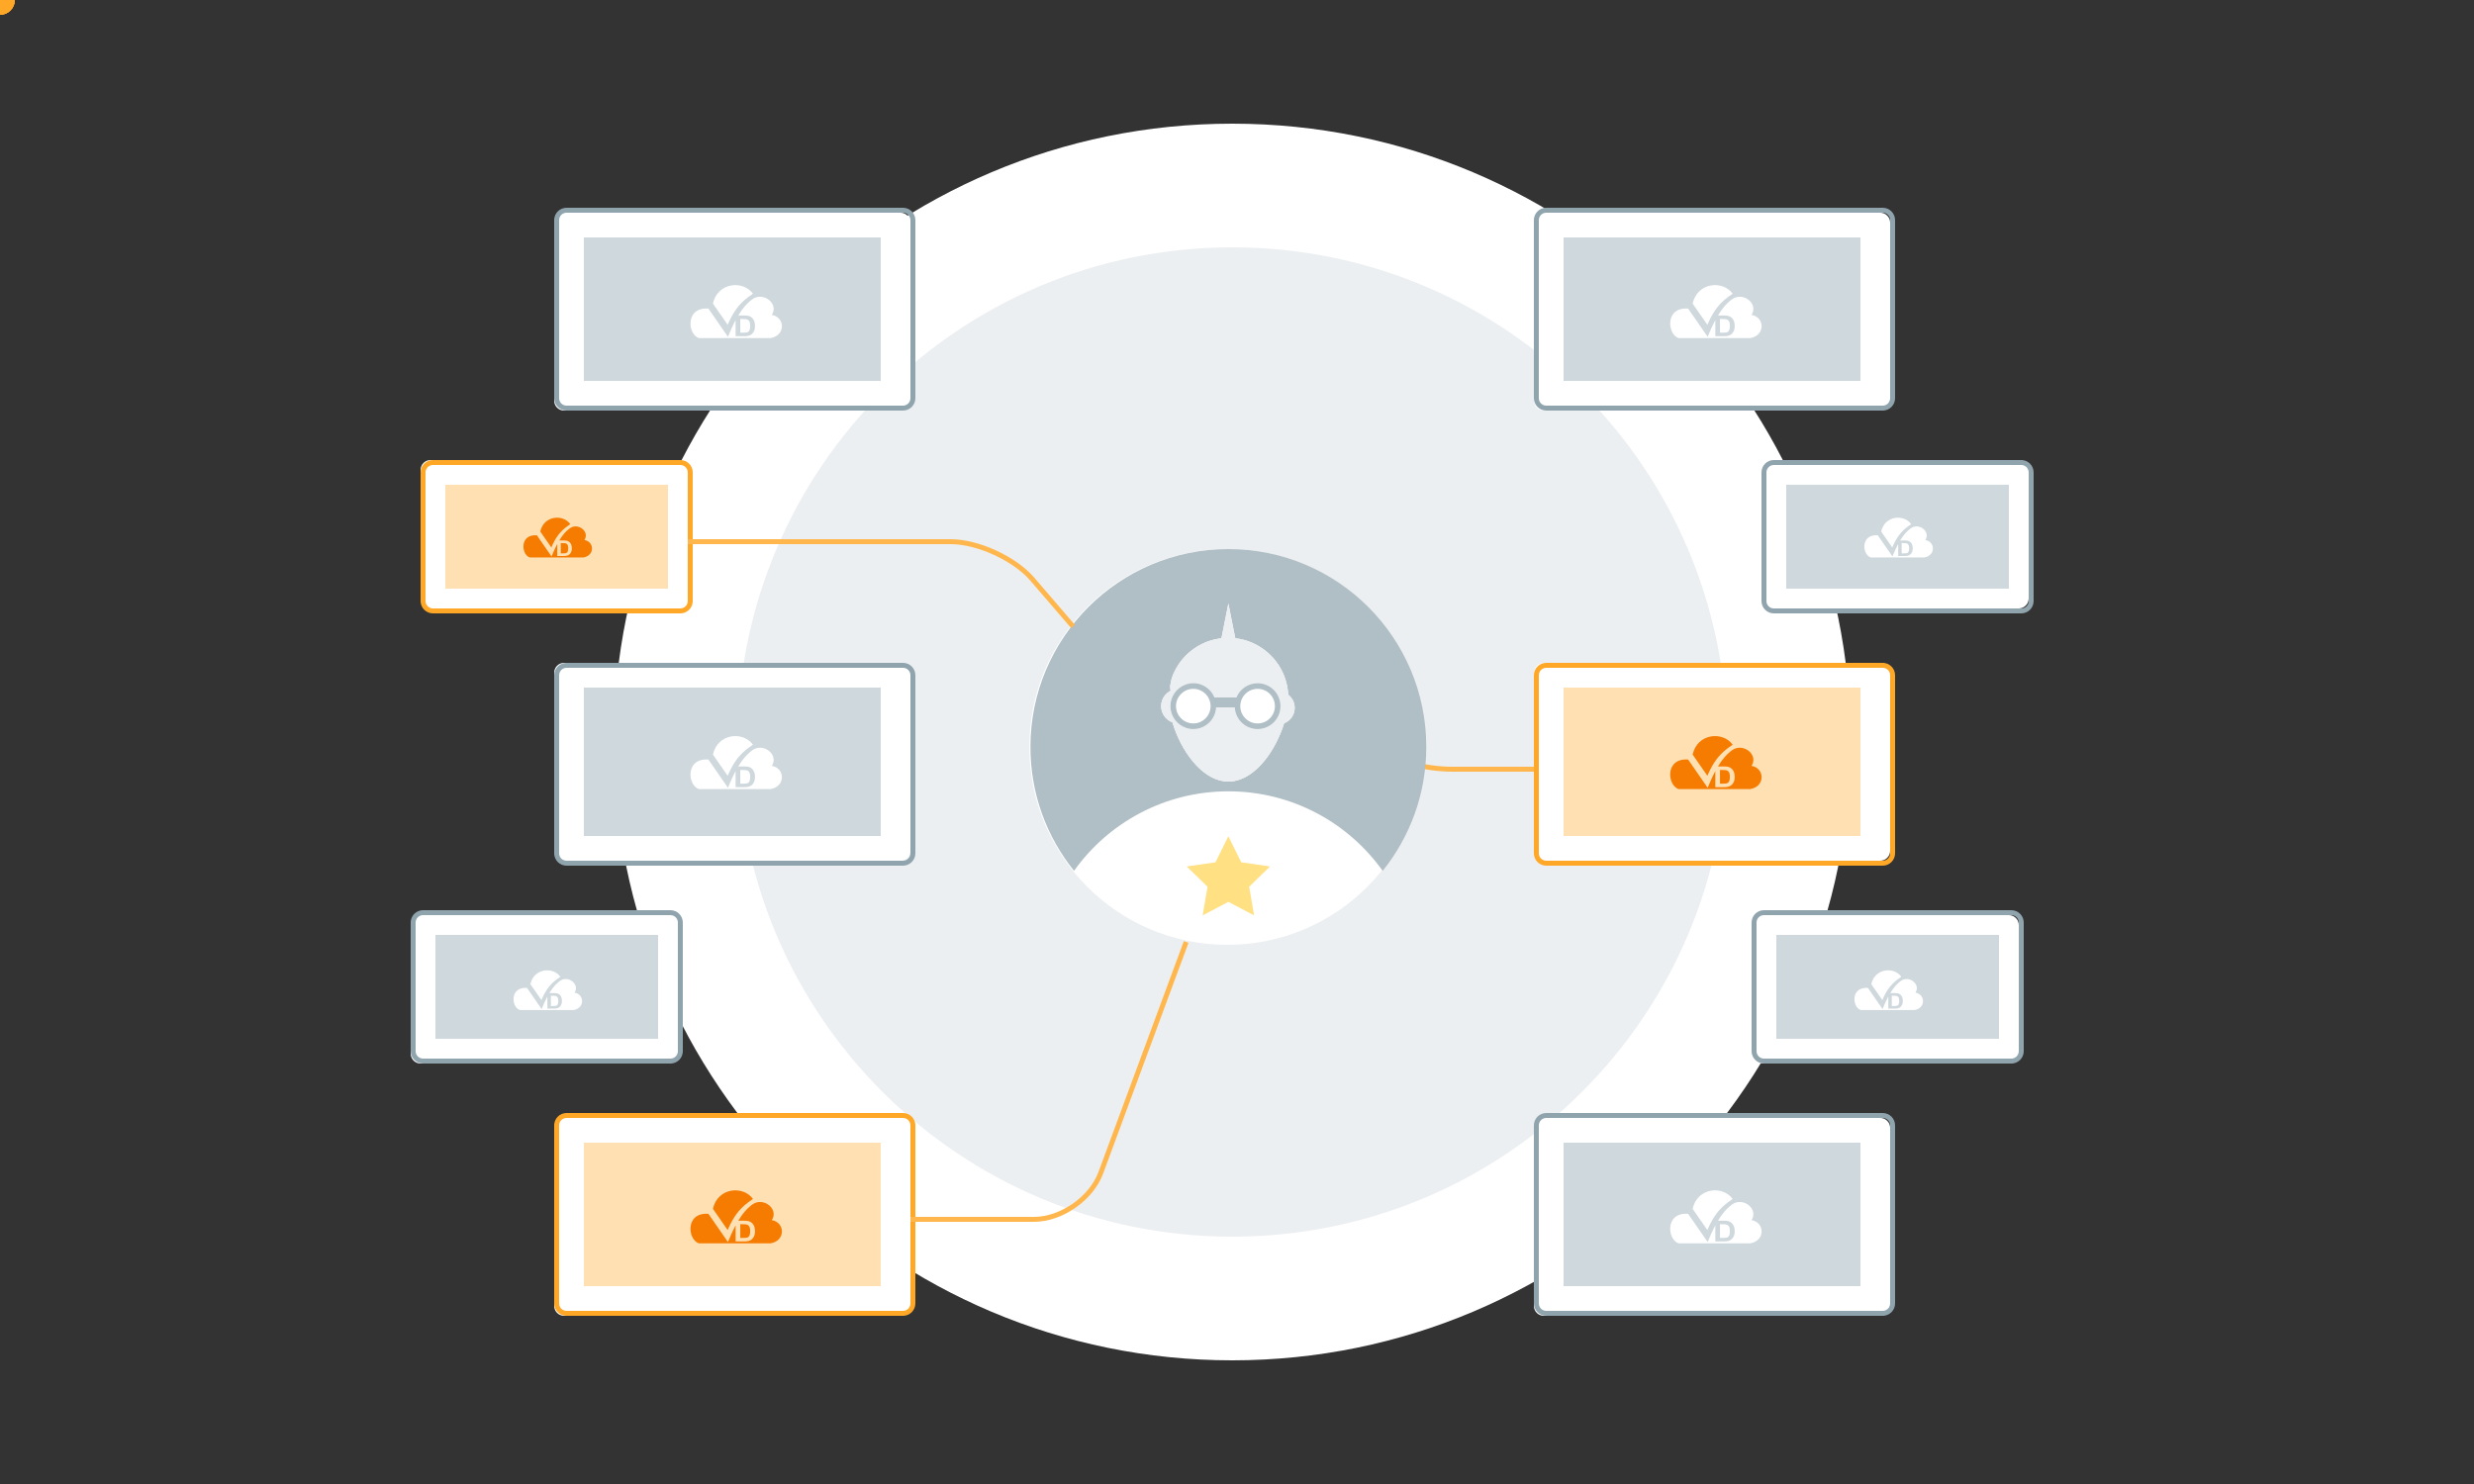 <?xml version="1.0" encoding="utf-8"?>
<!-- Generator: Adobe Illustrator 16.0.0, SVG Export Plug-In . SVG Version: 6.00 Build 0)  -->
<!DOCTYPE svg PUBLIC "-//W3C//DTD SVG 1.1//EN" "http://www.w3.org/Graphics/SVG/1.1/DTD/svg11.dtd">
<svg version="1.1" xmlns="http://www.w3.org/2000/svg" xmlns:xlink="http://www.w3.org/1999/xlink" x="0px" y="0px" width="600px"
	 height="360px" viewBox="0 0 500 300" style="enable-background:new 0 0 500 300;" xml:space="preserve">
<rect x="0" y="0" width="500" height="300" fill="#333333" stroke="none"/>
<g id="圖層_1">


	<g><!--circle-->
		
		<path id="circle" style="fill:#FFFFFF;" d="M249.035,25c-69.035,0-125,55.964-125,125c0,69.035,55.965,125,125,125s125-55.965,125-125
			C374.035,80.964,318.07,25,249.035,25z M258.391,146.625c-0.018,0.054-0.034,0.115-0.053,0.17
			c-0.07,0.223-0.143,0.455-0.222,0.678c-0.047,0.116-0.081,0.224-0.126,0.34c-0.098,0.25-0.197,0.5-0.304,0.75
			c-0.965,2.321-2.357,4.535-4.036,6.134c-0.143,0.134-0.285,0.267-0.437,0.393c-0.081,0.072-0.17,0.144-0.261,0.215
			c-0.071,0.063-0.143,0.116-0.215,0.17c-0.052,0.044-0.105,0.089-0.168,0.124c-0.08,0.071-0.17,0.135-0.259,0.188
			c-0.151,0.106-0.303,0.205-0.465,0.304c-0.151,0.098-0.313,0.188-0.473,0.268c-0.116,0.063-0.231,0.116-0.349,0.168
			c-0.49,0.224-0.99,0.395-1.51,0.501c-0.089,0.019-0.187,0.036-0.276,0.045c-0.294,0.044-0.599,0.071-0.901,0.071
			c-4.275,0-7.974-4.688-9.723-9.545c-0.143-0.383-0.26-0.758-0.375-1.143c-1.188-0.445-2.036-1.59-2.036-2.929
			c0-1.223,0.706-2.276,1.733-2.794c-0.046-0.116-0.1-0.242-0.083-0.357c0.028-0.179-0.042-0.356-0.009-0.536
			c0.009-0.063,0.02-0.116,0.028-0.179c0.036-0.24,0.072-0.473,0.134-0.705c0.045-0.143,0.062-0.275,0.107-0.41
			c0.055-0.152,0.098-0.313,0.152-0.464c0.063-0.152,0.115-0.296,0.177-0.446c0.26-0.582,0.563-1.143,0.922-1.67
			c0.098-0.144,0.195-0.286,0.303-0.42c0.518-0.696,1.115-1.33,1.786-1.875c0.134-0.107,0.267-0.215,0.41-0.321
			c0.276-0.214,0.563-0.401,0.857-0.58c0.106-0.072,0.223-0.134,0.33-0.196c0.188-0.107,0.393-0.215,0.588-0.305
			c0.161-0.08,0.324-0.152,0.483-0.223c0.027-0.009,0.053-0.027,0.081-0.037c0.294-0.115,0.598-0.231,0.91-0.319
			c0.205-0.072,0.429-0.126,0.644-0.18c0.132-0.035,0.267-0.063,0.4-0.089c0.304-0.063,0.616-0.116,0.931-0.152l1.248-6.268
			l1.25,6.268c0.526,0.063,1.045,0.16,1.546,0.295c0.312,0.08,0.624,0.178,0.928,0.294c0.196,0.072,0.384,0.144,0.563,0.224
			c0.134,0.063,0.269,0.116,0.401,0.188c0.205,0.09,0.403,0.197,0.589,0.305c0.117,0.063,0.224,0.124,0.332,0.196
			c0.498,0.294,0.973,0.634,1.411,1.017c0.123,0.1,0.24,0.207,0.355,0.322c0.117,0.107,0.242,0.224,0.349,0.34
			c0.492,0.49,0.929,1.035,1.322,1.625c0.07,0.105,0.143,0.223,0.205,0.339c0.071,0.116,0.143,0.231,0.204,0.348
			c0.055,0.089,0.108,0.187,0.152,0.277c0.054,0.098,0.099,0.196,0.143,0.294c0.063,0.116,0.116,0.242,0.171,0.357
			c0.053,0.116,0.098,0.232,0.143,0.349c0.044,0.106,0.089,0.214,0.115,0.321c0.063,0.15,0.108,0.295,0.151,0.446
			c0.046,0.134,0.089,0.276,0.125,0.41c0.056,0.206,0.106,0.411,0.144,0.625c0.035,0.18,0.071,0.357,0.098,0.536
			c0.036,0.206,0.055,0.41,0.08,0.616c0.009,0.16,0.028,0.321,0.037,0.482c0.704,0.544,1.159,1.401,1.159,2.356
			C260.311,145.106,259.518,146.196,258.391,146.625z"/>
		
		
		
	</g>
	<g><!--circle-2-->
		<path style="fill:#ECEFF1;" d="M255.999,144.821c0,1.821-1.479,3.308-3.301,3.308c-1.763,0-3.2-1.386-3.292-3.129h-2.699
			c-0.094,1.743-1.529,3.129-3.294,3.129c-0.192,0-0.385-0.015-0.57-0.051c-0.172-0.028-0.337-0.071-0.494-0.128
			c-1.299-0.443-2.235-1.679-2.235-3.129c0-1.414,0.886-2.621,2.136-3.093c0.028-0.014,0.064-0.021,0.093-0.028
			c0.043-0.015,0.086-0.029,0.137-0.043c0.291-0.093,0.606-0.143,0.935-0.143c1.029,0,1.95,0.687,2.564,1.435
			c0.2,0.25,0.372,0.051,0.493,1.051h3.171c0.493-2,1.679-2.271,3.057-2.271C254.521,141.729,255.999,143,255.999,144.821z"/>
		<path style="fill:#ECEFF1;" d="M249.035,50c-55.229,0-100,44.771-100,100s44.771,100,100,100s100-44.771,100-100
			S304.264,50,249.035,50z M256.52,147.3c-0.014,0.043-0.027,0.093-0.042,0.136c-0.057,0.179-0.114,0.364-0.178,0.543
			c-0.037,0.093-0.064,0.179-0.101,0.271c-0.078,0.2-0.158,0.4-0.243,0.6c-0.771,1.857-1.886,3.629-3.229,4.907
			c-0.114,0.107-0.229,0.214-0.35,0.314c-0.064,0.058-0.136,0.114-0.208,0.172c-0.058,0.05-0.114,0.093-0.172,0.136
			c-0.042,0.035-0.085,0.071-0.135,0.1c-0.064,0.057-0.136,0.107-0.207,0.15c-0.121,0.085-0.242,0.164-0.372,0.243
			c-0.121,0.078-0.25,0.149-0.378,0.214c-0.093,0.05-0.186,0.093-0.279,0.135c-0.392,0.179-0.792,0.315-1.207,0.4
			c-0.071,0.015-0.149,0.029-0.222,0.036c-0.235,0.035-0.479,0.057-0.721,0.057c-3.421,0-6.379-3.75-7.778-7.636
			c-0.114-0.307-0.208-0.606-0.3-0.914c-0.95-0.356-1.629-1.271-1.629-2.343c0-0.979,0.564-1.821,1.387-2.235
			c-0.037-0.093-0.08-0.193-0.066-0.286c0.022-0.143-0.034-0.285-0.007-0.429c0.007-0.05,0.016-0.093,0.022-0.143
			c0.028-0.192,0.058-0.379,0.106-0.564c0.036-0.114,0.05-0.221,0.086-0.328c0.044-0.122,0.078-0.25,0.122-0.371
			c0.05-0.122,0.093-0.236,0.142-0.357c0.208-0.465,0.451-0.914,0.737-1.336c0.078-0.114,0.156-0.229,0.242-0.336
			c0.414-0.557,0.893-1.063,1.429-1.5c0.107-0.086,0.214-0.172,0.328-0.257c0.222-0.171,0.45-0.321,0.687-0.464
			c0.085-0.058,0.178-0.107,0.264-0.157c0.15-0.086,0.314-0.172,0.471-0.243c0.129-0.064,0.259-0.122,0.387-0.179
			c0.021-0.007,0.042-0.021,0.064-0.029c0.235-0.093,0.479-0.186,0.729-0.256c0.164-0.058,0.343-0.101,0.515-0.144
			c0.105-0.028,0.213-0.05,0.32-0.071c0.243-0.05,0.493-0.093,0.744-0.122l0.999-5.014l1,5.014c0.421,0.051,0.836,0.129,1.236,0.236
			c0.249,0.064,0.499,0.143,0.742,0.235c0.157,0.058,0.308,0.114,0.45,0.179c0.107,0.05,0.215,0.093,0.321,0.15
			c0.164,0.071,0.322,0.157,0.471,0.243c0.094,0.05,0.179,0.1,0.266,0.157c0.398,0.235,0.778,0.507,1.129,0.813
			c0.099,0.079,0.192,0.165,0.284,0.258c0.094,0.086,0.194,0.179,0.279,0.271c0.394,0.393,0.743,0.828,1.058,1.3
			c0.057,0.085,0.114,0.179,0.164,0.271c0.058,0.093,0.114,0.186,0.163,0.278c0.044,0.071,0.087,0.149,0.122,0.222
			c0.043,0.078,0.079,0.157,0.114,0.235c0.05,0.093,0.093,0.193,0.137,0.286c0.042,0.093,0.078,0.186,0.114,0.278
			c0.035,0.085,0.071,0.171,0.092,0.257c0.051,0.121,0.087,0.236,0.121,0.357c0.037,0.107,0.071,0.221,0.101,0.328
			c0.044,0.165,0.085,0.329,0.114,0.5c0.028,0.144,0.058,0.286,0.078,0.429c0.029,0.165,0.044,0.328,0.064,0.493
			c0.007,0.128,0.022,0.257,0.029,0.386c0.563,0.436,0.928,1.121,0.928,1.886C258.056,146.085,257.421,146.957,256.52,147.3z"/>
		<path style="fill:#ECEFF1;" d="M246.471,144h-2.143c-0.172-1-0.45-0.957-0.801-1.529c-0.035-0.057-0.071-0.471-0.107-0.471h-0.007
			c-0.271,0-0.593-0.25-0.935-0.414c-0.044-0.015-0.094,0-0.137-0.014c0.336-0.123,0.693-0.119,1.071-0.119
			c1.036,0,1.957,0.724,2.564,1.487C246.178,143.19,246.35,143,246.471,144z"/>
		<path style="fill:#ECEFF1;" d="M246.707,145c-0.094,1.743-1.529,3.129-3.294,3.129c-0.192,0-0.385-0.015-0.57-0.051
			c-0.172-0.028-0.337-0.164-0.494-0.221c0.364-0.114,0.693-0.093,0.973-0.607c0.034-0.05,0.063-0.25,0.092-0.25h0.007
			c0.665-1,1.094-1.071,1.144-2H246.707z"/>
		<path style="fill:#ECEFF1;" d="M255.999,144.821c0,1.821-1.479,3.308-3.301,3.308c-1.763,0-3.2-1.386-3.292-3.129H248v-1h1.642
			c0.493-2,1.679-2.271,3.057-2.271C254.521,141.729,255.999,143,255.999,144.821z"/>
	</g>
	<g><!--circle3-->
		<path style="fill:#FFFFFF;" d="M250.82,148.929c0,0.729-0.591,1.323-1.32,1.323c-0.705,0-1.279-0.555-1.316-1.252h-1.08
			c-0.037,0.697-0.611,1.252-1.317,1.252c-0.077,0-0.153-0.006-0.228-0.021c-0.069-0.012-0.135-0.028-0.198-0.052
			c-0.52-0.177-0.894-0.671-0.894-1.251c0-0.565,0.354-1.049,0.854-1.237c0.012-0.006,0.026-0.009,0.037-0.012
			c0.018-0.006,0.035-0.012,0.055-0.017c0.117-0.037,0.243-0.058,0.374-0.058c0.412,0,0.78,0.476,1.026,0.774
			c0.08,0.1,0.148-0.38,0.197,0.62h1.268c0.197-1,0.672-1.108,1.223-1.108C250.229,147.892,250.82,148.2,250.82,148.929z"/>
		<path style="fill:#FFFFFF;" d="M248.035,111c-22.092,0-40,17.908-40,40s17.908,40,40,40s40-17.908,40-40S270.127,111,248.035,111z
			 M251.029,149.92c-0.006,0.018-0.012,0.037-0.018,0.055c-0.022,0.071-0.045,0.146-0.07,0.217
			c-0.016,0.037-0.026,0.071-0.041,0.108c-0.031,0.08-0.063,0.16-0.097,0.24c-0.309,0.743-0.755,1.451-1.292,1.963
			c-0.045,0.043-0.091,0.085-0.14,0.126c-0.025,0.022-0.054,0.045-0.083,0.068c-0.023,0.02-0.046,0.037-0.068,0.055
			c-0.018,0.014-0.034,0.028-0.055,0.039c-0.025,0.023-0.054,0.043-0.082,0.061c-0.049,0.034-0.098,0.065-0.149,0.098
			c-0.048,0.031-0.1,0.06-0.151,0.085c-0.037,0.021-0.074,0.037-0.111,0.054c-0.156,0.072-0.316,0.127-0.482,0.16
			c-0.029,0.006-0.061,0.012-0.089,0.015c-0.095,0.015-0.191,0.022-0.288,0.022c-1.369,0-2.552-1.5-3.111-3.054
			c-0.046-0.123-0.084-0.243-0.12-0.366c-0.38-0.143-0.651-0.508-0.651-0.937c0-0.392,0.226-0.729,0.555-0.895
			c-0.016-0.037-0.032-0.077-0.027-0.114c0.01-0.057-0.014-0.114-0.002-0.172c0.002-0.02,0.006-0.037,0.009-0.057
			c0.011-0.077,0.022-0.151,0.042-0.226c0.015-0.046,0.021-0.089,0.035-0.132c0.018-0.049,0.031-0.1,0.049-0.148
			c0.02-0.049,0.037-0.094,0.057-0.143c0.083-0.186,0.18-0.365,0.295-0.534c0.031-0.046,0.063-0.092,0.097-0.135
			c0.165-0.223,0.356-0.425,0.571-0.6c0.043-0.034,0.086-0.069,0.131-0.103c0.089-0.068,0.181-0.129,0.275-0.186
			c0.033-0.023,0.07-0.043,0.105-0.063c0.06-0.034,0.125-0.068,0.188-0.097c0.052-0.026,0.104-0.049,0.155-0.072
			c0.009-0.002,0.017-0.008,0.025-0.012c0.095-0.037,0.191-0.074,0.292-0.102c0.065-0.023,0.137-0.041,0.205-0.058
			c0.043-0.012,0.086-0.021,0.129-0.028c0.097-0.021,0.197-0.037,0.297-0.049l0.4-2.006l0.399,2.006
			c0.169,0.02,0.335,0.051,0.495,0.094c0.1,0.026,0.199,0.058,0.297,0.095c0.063,0.022,0.123,0.046,0.18,0.071
			c0.043,0.02,0.086,0.037,0.129,0.061c0.065,0.028,0.129,0.063,0.188,0.097c0.038,0.021,0.072,0.04,0.106,0.063
			c0.159,0.094,0.312,0.202,0.452,0.325c0.039,0.031,0.076,0.065,0.113,0.103c0.037,0.035,0.078,0.072,0.111,0.109
			c0.158,0.156,0.298,0.331,0.424,0.52c0.022,0.034,0.045,0.071,0.065,0.108c0.022,0.037,0.046,0.074,0.065,0.111
			c0.018,0.028,0.034,0.06,0.049,0.089c0.017,0.031,0.031,0.063,0.045,0.094c0.021,0.037,0.037,0.078,0.055,0.115
			s0.031,0.074,0.046,0.111c0.015,0.033,0.028,0.068,0.037,0.103c0.021,0.048,0.034,0.095,0.048,0.143
			c0.016,0.043,0.029,0.089,0.041,0.132c0.018,0.065,0.033,0.131,0.045,0.199c0.012,0.058,0.023,0.115,0.031,0.172
			c0.012,0.066,0.018,0.131,0.026,0.197c0.003,0.051,0.009,0.103,0.012,0.154c0.226,0.174,0.371,0.448,0.371,0.754
			C251.644,149.434,251.39,149.783,251.029,149.92z"/>
		<path style="fill:#FFFFFF;" d="M247.01,148.6h-0.857c-0.068-0.399-0.18-0.383-0.32-0.611c-0.014-0.022-0.028-0.188-0.043-0.188
			h-0.003c-0.108,0-0.237-0.1-0.374-0.165c-0.018-0.006-0.037,0-0.055-0.006c0.135-0.049,0.277-0.048,0.429-0.048
			c0.415,0,0.783,0.29,1.026,0.595C246.893,148.276,246.961,148.2,247.01,148.6z"/>
		<path style="fill:#FFFFFF;" d="M247.104,149c-0.037,0.697-0.611,1.252-1.317,1.252c-0.077,0-0.153-0.006-0.228-0.021
			c-0.069-0.012-0.135-0.065-0.198-0.089c0.146-0.045,0.277-0.037,0.39-0.242c0.014-0.021,0.025-0.101,0.036-0.101h0.003
			c0.266-0.399,0.438-0.429,0.457-0.8H247.104z"/>
		<path style="fill:#FFFFFF;" d="M250.82,148.929c0,0.729-0.591,1.323-1.32,1.323c-0.705,0-1.279-0.555-1.316-1.252H248l0,0h0.277
			c0.197-1,0.672-1.108,1.223-1.108C250.229,147.892,250.82,148.2,250.82,148.929z"/>
	</g>
	<g>
		<path style="fill:#FFFFFF;" d="M184,172c0,1.104-0.896,2-2,2h-68c-1.104,0-2-0.896-2-2v-36c0-1.104,0.896-2,2-2h68
			c1.104,0,2,0.896,2,2V172z"/>
		<path style="fill:none;stroke:#90A4AE;stroke-miterlimit:10;" d="M184.5,172.5c0,1.104-0.896,2-2,2h-68c-1.104,0-2-0.896-2-2v-36
			c0-1.104,0.896-2,2-2h68c1.104,0,2,0.896,2,2V172.5z"/>
	</g>
	<rect x="118" y="139" style="fill:#CFD8DC;" width="60" height="30"/>
	<g>
		<path style="fill-rule:evenodd;clip-rule:evenodd;fill:#FFFFFF;" d="M152.176,150.546c-0.004,0.002-0.008,0.004-0.012,0.008
			c-0.26,0.174-0.52,0.354-0.775,0.543c-0.063,0.045-0.123,0.09-0.186,0.138c-0.184,0.136-0.367,0.281-0.547,0.433
			c-0.053,0.047-0.109,0.094-0.166,0.142c-0.086,0.073-0.172,0.148-0.258,0.231c-0.055,0.05-0.113,0.104-0.168,0.16
			c-0.064,0.059-0.127,0.12-0.188,0.182c-0.176,0.176-0.35,0.365-0.521,0.568c-0.041,0.047-0.08,0.093-0.119,0.14
			c-0.041,0.05-0.078,0.099-0.121,0.149c-0.043,0.055-0.09,0.113-0.135,0.174c-0.012,0.012-0.021,0.027-0.033,0.043
			c-0.049,0.063-0.098,0.129-0.145,0.196c-0.125,0.171-0.248,0.35-0.369,0.539c-0.086,0.128-0.168,0.263-0.252,0.399
			c-0.004,0.008-0.01,0.015-0.012,0.021c-0.031,0.049-0.059,0.099-0.088,0.148c-0.289,0.498-0.572,1.053-0.85,1.684
			c-0.02,0.043-0.041,0.088-0.059,0.135c-0.037,0.081-0.074,0.166-0.109,0.25l-2.977-4.289v-0.002
			C145.029,148.223,150.188,147.768,152.176,150.546z"/>
		<path style="fill-rule:evenodd;clip-rule:evenodd;fill:#FFFFFF;" d="M155.738,159.515h-14.473
			c-2.301-0.685-2.854-6.322,1.908-5.967l3.945,5.701c0.453-1.098,0.957-2.264,1.551-3.371v3.25h1.775
			c0.35,0,0.627-0.029,0.836-0.089c0.277-0.079,0.5-0.191,0.662-0.335c0.219-0.188,0.383-0.434,0.502-0.738
			c0.094-0.249,0.141-0.545,0.141-0.889c0-0.394-0.051-0.723-0.15-0.99c-0.102-0.266-0.252-0.492-0.447-0.677
			c-0.197-0.185-0.43-0.313-0.705-0.386c-0.205-0.053-0.5-0.079-0.889-0.079h-1.193c0.176-0.296,0.363-0.584,0.561-0.862
			c0.041-0.061,0.084-0.123,0.129-0.185c0.021-0.033,0.047-0.063,0.07-0.095c0.039-0.058,0.08-0.115,0.123-0.168
			c0.027-0.037,0.057-0.074,0.086-0.111c0.039-0.049,0.078-0.1,0.119-0.148c0.063-0.084,0.133-0.168,0.201-0.248
			c0.074-0.089,0.152-0.175,0.229-0.262c0.006-0.004,0.008-0.006,0.01-0.011c0.082-0.088,0.164-0.175,0.248-0.26
			c0.043-0.044,0.084-0.085,0.127-0.126c0.035-0.036,0.07-0.072,0.109-0.105c0.137-0.129,0.273-0.252,0.416-0.368
			c0.068-0.058,0.141-0.117,0.211-0.17c0.021-0.018,0.043-0.034,0.061-0.049c0.061-0.045,0.121-0.088,0.182-0.13
			c0.012-0.011,0.023-0.018,0.033-0.023c0.154-0.111,0.496-0.289,0.5-0.279c2.145-0.857,4.721,1.379,3.371,3.479
			C158.664,155.274,158.828,158.981,155.738,159.515z"/>
		<path style="fill-rule:evenodd;clip-rule:evenodd;fill:#FFFFFF;" d="M151.611,157.038c0,0.324-0.031,0.579-0.096,0.767
			c-0.063,0.187-0.146,0.322-0.244,0.403c-0.105,0.083-0.23,0.142-0.385,0.176c-0.115,0.025-0.307,0.038-0.57,0.038h-0.703v-2.77
			h0.422c0.385,0,0.645,0.015,0.775,0.04c0.176,0.035,0.322,0.1,0.439,0.197c0.111,0.097,0.203,0.231,0.266,0.405
			C151.58,156.468,151.611,156.716,151.611,157.038z"/>
	</g>
		<path style="fill:none;stroke:#FFB74D;stroke-miterlimit:10;" d="M276,148c0,0,1.688,1.688,3.75,3.75s8.25,3.75,13.75,3.75H310"/>
		<g>
		<circle style="fill:#FFA726;" cx="0" cy="0" r="3"/>
		<animateMotion dur="4s"  path="M276,148c0,0,1.688,1.688,3.75,3.75s8.25,3.75,13.75,3.75H310"  repeatCount="indefinite"  keyPoints="0;1" keyTimes="0;1"  />
		<animate dur=".5s" attributeName="opacity" from="1" to=".5"  repeatCount="indefinite" /> 
	</g>
	<g>
		<path style="fill:#FFFFFF;" d="M184,81c0,1.104-0.896,2-2,2h-68c-1.104,0-2-0.896-2-2V45c0-1.104,0.896-2,2-2h68
			c1.104,0,2,0.896,2,2V81z"/>
		<path style="fill:none;stroke:#90A4AE;stroke-miterlimit:10;" d="M184.5,80.5c0,1.104-0.896,2-2,2h-68c-1.104,0-2-0.896-2-2v-36
			c0-1.104,0.896-2,2-2h68c1.104,0,2,0.896,2,2V80.5z"/>
	</g>
	<rect x="118" y="48" style="fill:#CFD8DC;" width="60" height="29"/>
	<g>
		<path style="fill-rule:evenodd;clip-rule:evenodd;fill:#FFFFFF;" d="M152.176,59.379c-0.004,0.002-0.008,0.004-0.012,0.008
			c-0.26,0.174-0.52,0.354-0.775,0.543c-0.063,0.045-0.123,0.09-0.186,0.138c-0.184,0.135-0.367,0.281-0.547,0.433
			c-0.053,0.046-0.109,0.093-0.166,0.142c-0.086,0.073-0.172,0.148-0.258,0.231c-0.055,0.05-0.113,0.103-0.168,0.16
			c-0.064,0.059-0.127,0.121-0.188,0.182c-0.176,0.176-0.35,0.366-0.521,0.569c-0.041,0.046-0.08,0.093-0.119,0.14
			c-0.041,0.049-0.078,0.099-0.121,0.149c-0.043,0.055-0.09,0.113-0.135,0.173c-0.012,0.012-0.021,0.027-0.033,0.043
			c-0.049,0.063-0.098,0.129-0.145,0.196c-0.125,0.171-0.248,0.35-0.369,0.539c-0.086,0.128-0.168,0.263-0.252,0.399
			c-0.004,0.007-0.01,0.015-0.012,0.021c-0.031,0.049-0.059,0.099-0.088,0.148c-0.289,0.499-0.572,1.053-0.85,1.684
			c-0.02,0.043-0.041,0.088-0.059,0.135c-0.037,0.081-0.074,0.166-0.109,0.25l-2.977-4.289v-0.002
			C145.029,57.056,150.188,56.601,152.176,59.379z"/>
		<path style="fill-rule:evenodd;clip-rule:evenodd;fill:#FFFFFF;" d="M155.738,68.348h-14.473
			c-2.301-0.684-2.854-6.322,1.908-5.966l3.945,5.701c0.453-1.098,0.957-2.263,1.551-3.371v3.25h1.775
			c0.35,0,0.627-0.029,0.836-0.088c0.277-0.079,0.5-0.191,0.662-0.335c0.219-0.188,0.383-0.434,0.502-0.738
			c0.094-0.249,0.141-0.545,0.141-0.889c0-0.394-0.051-0.723-0.15-0.99c-0.102-0.266-0.252-0.492-0.447-0.677
			c-0.197-0.185-0.43-0.314-0.705-0.386c-0.205-0.053-0.5-0.079-0.889-0.079h-1.193c0.176-0.296,0.363-0.584,0.561-0.863
			c0.041-0.061,0.084-0.123,0.129-0.184c0.021-0.033,0.047-0.064,0.07-0.095c0.039-0.057,0.08-0.115,0.123-0.167
			c0.027-0.037,0.057-0.075,0.086-0.111c0.039-0.049,0.078-0.1,0.119-0.148c0.063-0.084,0.133-0.168,0.201-0.249
			c0.074-0.088,0.152-0.174,0.229-0.262c0.006-0.004,0.008-0.006,0.01-0.01c0.082-0.088,0.164-0.175,0.248-0.26
			c0.043-0.044,0.084-0.085,0.127-0.126c0.035-0.036,0.07-0.073,0.109-0.106c0.137-0.129,0.273-0.252,0.416-0.368
			c0.068-0.058,0.141-0.117,0.211-0.17c0.021-0.018,0.043-0.035,0.061-0.049c0.061-0.045,0.121-0.088,0.182-0.13
			c0.012-0.01,0.023-0.017,0.033-0.023c0.154-0.111,0.496-0.289,0.5-0.279c2.145-0.857,4.721,1.379,3.371,3.479
			C158.664,64.107,158.828,67.814,155.738,68.348z"/>
		<path style="fill-rule:evenodd;clip-rule:evenodd;fill:#FFFFFF;" d="M151.611,65.871c0,0.324-0.031,0.58-0.096,0.767
			c-0.063,0.186-0.146,0.322-0.244,0.403c-0.105,0.083-0.23,0.142-0.385,0.176c-0.115,0.025-0.307,0.038-0.57,0.038h-0.703v-2.77
			h0.422c0.385,0,0.645,0.014,0.775,0.04c0.176,0.035,0.322,0.1,0.439,0.197c0.111,0.097,0.203,0.232,0.266,0.406
			C151.58,65.301,151.611,65.549,151.611,65.871z"/>
	</g>
	<g>
		<path style="fill:#FFFFFF;" d="M139,121c0,1.104-0.896,2-2,2H87c-1.104,0-2-0.896-2-2V95c0-1.104,0.896-2,2-2h50
			c1.104,0,2,0.896,2,2V121z"/>
		<path style="fill:none;stroke:#FFA726;stroke-miterlimit:10;" d="M139.5,121.5c0,1.104-0.896,2-2,2h-50c-1.104,0-2-0.896-2-2v-26
			c0-1.104,0.896-2,2-2h50c1.104,0,2,0.896,2,2V121.5z"/>
	</g>
	<rect x="90" y="98" style="fill:#FFE0B2;" width="45" height="21"/>
	<g>
		<path style="fill-rule:evenodd;clip-rule:evenodd;fill:#F57C00;" d="M115.258,105.96c-0.004,0.001-0.006,0.003-0.01,0.006
			c-0.195,0.13-0.389,0.265-0.582,0.407c-0.047,0.033-0.092,0.067-0.139,0.104c-0.137,0.102-0.275,0.211-0.41,0.324
			c-0.039,0.035-0.082,0.07-0.125,0.107c-0.064,0.054-0.129,0.111-0.193,0.172c-0.041,0.039-0.084,0.078-0.125,0.121
			c-0.049,0.043-0.096,0.09-0.141,0.136c-0.133,0.132-0.264,0.274-0.393,0.427c-0.029,0.035-0.059,0.07-0.088,0.105
			c-0.031,0.036-0.059,0.072-0.092,0.111c-0.031,0.041-0.066,0.084-0.102,0.13c-0.008,0.009-0.016,0.021-0.023,0.032
			c-0.037,0.049-0.074,0.097-0.109,0.148c-0.094,0.127-0.186,0.262-0.275,0.404c-0.064,0.095-0.127,0.195-0.189,0.299
			c-0.004,0.006-0.008,0.012-0.01,0.016c-0.023,0.037-0.043,0.074-0.064,0.111c-0.217,0.373-0.43,0.789-0.639,1.263
			c-0.014,0.032-0.029,0.065-0.043,0.101c-0.027,0.063-0.057,0.125-0.082,0.188l-2.232-3.217v-0.001
			C109.896,104.219,113.766,103.877,115.258,105.96z"/>
		<path style="fill-rule:evenodd;clip-rule:evenodd;fill:#F57C00;" d="M117.93,112.687h-10.855
			c-1.725-0.513-2.141-4.741,1.432-4.476l2.959,4.276c0.34-0.823,0.717-1.698,1.162-2.528v2.438h1.332
			c0.262,0,0.471-0.021,0.627-0.066c0.209-0.06,0.375-0.143,0.496-0.252c0.164-0.141,0.287-0.324,0.377-0.553
			c0.07-0.187,0.105-0.409,0.105-0.667c0-0.294-0.037-0.542-0.113-0.743c-0.076-0.199-0.188-0.369-0.334-0.506
			c-0.148-0.14-0.322-0.236-0.529-0.291c-0.154-0.039-0.375-0.059-0.666-0.059h-0.896c0.133-0.223,0.273-0.438,0.422-0.646
			c0.029-0.046,0.063-0.093,0.096-0.139c0.016-0.024,0.035-0.048,0.053-0.071c0.029-0.042,0.061-0.087,0.092-0.126
			c0.021-0.027,0.043-0.056,0.064-0.084c0.029-0.036,0.059-0.074,0.09-0.111c0.047-0.063,0.1-0.125,0.15-0.186
			c0.057-0.066,0.115-0.131,0.172-0.196c0.004-0.003,0.006-0.005,0.008-0.007c0.061-0.066,0.123-0.133,0.186-0.195
			c0.033-0.033,0.063-0.064,0.096-0.096c0.025-0.025,0.053-0.054,0.082-0.078c0.102-0.098,0.205-0.189,0.313-0.275
			c0.051-0.045,0.105-0.088,0.158-0.128c0.016-0.013,0.031-0.026,0.045-0.036c0.045-0.034,0.09-0.066,0.137-0.099
			c0.008-0.007,0.016-0.013,0.023-0.018c0.117-0.083,0.373-0.217,0.375-0.21c1.609-0.643,3.541,1.035,2.529,2.609
			C120.123,109.506,120.246,112.287,117.93,112.687z"/>
		<path style="fill-rule:evenodd;clip-rule:evenodd;fill:#F57C00;" d="M114.834,110.829c0,0.243-0.023,0.435-0.072,0.575
			c-0.047,0.14-0.109,0.242-0.184,0.303c-0.078,0.063-0.172,0.106-0.287,0.131c-0.088,0.02-0.23,0.029-0.43,0.029h-0.527v-2.076
			h0.318c0.287,0,0.482,0.01,0.58,0.029c0.133,0.025,0.242,0.074,0.33,0.147c0.084,0.073,0.152,0.175,0.199,0.305
			C114.811,110.401,114.834,110.588,114.834,110.829z"/>
	</g>
	<g>
		<path style="fill:#FFFFFF;" d="M137,213c0,1.104-0.896,2-2,2H85c-1.104,0-2-0.896-2-2v-26c0-1.104,0.896-2,2-2h50
			c1.104,0,2,0.896,2,2V213z"/>
		<path style="fill:none;stroke:#90A4AE;stroke-miterlimit:10;" d="M137.5,212.5c0,1.104-0.896,2-2,2h-50c-1.104,0-2-0.896-2-2v-26
			c0-1.104,0.896-2,2-2h50c1.104,0,2,0.896,2,2V212.5z"/>
	</g>
	<rect x="88" y="189" style="fill:#CFD8DC;" width="45" height="21"/>
	<g>
		<path style="fill-rule:evenodd;clip-rule:evenodd;fill:#FFFFFF;" d="M113.258,197.46c-0.004,0.001-0.006,0.003-0.01,0.006
			c-0.195,0.13-0.389,0.265-0.582,0.407c-0.047,0.033-0.092,0.067-0.139,0.104c-0.137,0.102-0.275,0.211-0.41,0.324
			c-0.039,0.035-0.082,0.07-0.125,0.107c-0.064,0.054-0.129,0.111-0.193,0.172c-0.041,0.039-0.084,0.078-0.125,0.121
			c-0.049,0.043-0.096,0.09-0.141,0.136c-0.133,0.132-0.264,0.274-0.393,0.427c-0.029,0.035-0.059,0.07-0.088,0.105
			c-0.031,0.036-0.059,0.072-0.092,0.111c-0.031,0.041-0.066,0.084-0.102,0.13c-0.008,0.009-0.016,0.021-0.023,0.032
			c-0.037,0.049-0.074,0.097-0.109,0.148c-0.094,0.127-0.186,0.262-0.275,0.404c-0.064,0.095-0.127,0.195-0.189,0.299
			c-0.004,0.006-0.008,0.012-0.01,0.016c-0.023,0.037-0.043,0.074-0.064,0.111c-0.217,0.373-0.43,0.789-0.639,1.263
			c-0.014,0.032-0.029,0.065-0.043,0.101c-0.027,0.063-0.057,0.125-0.082,0.188l-2.232-3.217v-0.001
			C107.896,195.719,111.766,195.377,113.258,197.46z"/>
		<path style="fill-rule:evenodd;clip-rule:evenodd;fill:#FFFFFF;" d="M115.93,204.187h-10.855
			c-1.725-0.513-2.141-4.741,1.432-4.476l2.959,4.276c0.34-0.823,0.717-1.698,1.162-2.528v2.438h1.332
			c0.262,0,0.471-0.021,0.627-0.066c0.209-0.06,0.375-0.143,0.496-0.252c0.164-0.141,0.287-0.324,0.377-0.553
			c0.07-0.187,0.105-0.409,0.105-0.667c0-0.294-0.037-0.542-0.113-0.743c-0.076-0.199-0.188-0.369-0.334-0.506
			c-0.148-0.14-0.322-0.236-0.529-0.291c-0.154-0.039-0.375-0.059-0.666-0.059h-0.896c0.133-0.223,0.273-0.438,0.422-0.646
			c0.029-0.046,0.063-0.093,0.096-0.139c0.016-0.024,0.035-0.048,0.053-0.071c0.029-0.042,0.061-0.087,0.092-0.126
			c0.021-0.027,0.043-0.056,0.064-0.084c0.029-0.036,0.059-0.074,0.09-0.111c0.047-0.063,0.1-0.125,0.15-0.186
			c0.057-0.066,0.115-0.131,0.172-0.196c0.004-0.003,0.006-0.005,0.008-0.007c0.061-0.066,0.123-0.133,0.186-0.195
			c0.033-0.033,0.063-0.064,0.096-0.096c0.025-0.025,0.053-0.054,0.082-0.078c0.102-0.098,0.205-0.189,0.313-0.275
			c0.051-0.045,0.105-0.088,0.158-0.128c0.016-0.013,0.031-0.026,0.045-0.036c0.045-0.034,0.09-0.066,0.137-0.099
			c0.008-0.007,0.016-0.013,0.023-0.018c0.117-0.083,0.373-0.217,0.375-0.21c1.609-0.643,3.541,1.035,2.529,2.609
			C118.123,201.006,118.246,203.787,115.93,204.187z"/>
		<path style="fill-rule:evenodd;clip-rule:evenodd;fill:#FFFFFF;" d="M112.834,202.329c0,0.243-0.023,0.435-0.072,0.575
			c-0.047,0.14-0.109,0.242-0.184,0.303c-0.078,0.063-0.172,0.106-0.287,0.131c-0.088,0.02-0.23,0.029-0.43,0.029h-0.527v-2.076
			h0.318c0.287,0,0.482,0.01,0.58,0.029c0.133,0.025,0.242,0.074,0.33,0.147c0.084,0.073,0.152,0.175,0.199,0.305
			C112.811,201.901,112.834,202.088,112.834,202.329z"/>
	</g>
	<g>
		<path style="fill:#FFFFFF;" d="M184,264c0,1.104-0.896,2-2,2h-68c-1.104,0-2-0.896-2-2v-36c0-1.104,0.896-2,2-2h68
			c1.104,0,2,0.896,2,2V264z"/>
		<path style="fill:none;stroke:#FFA726;stroke-miterlimit:10;" d="M184.5,263.5c0,1.104-0.896,2-2,2h-68c-1.104,0-2-0.896-2-2v-36
			c0-1.104,0.896-2,2-2h68c1.104,0,2,0.896,2,2V263.5z"/>
	</g>
	<rect x="118" y="231" style="fill:#FFE0B2;" width="60" height="29"/>
	<g>
		<path style="fill-rule:evenodd;clip-rule:evenodd;fill:#F57C00;" d="M152.176,242.379c-0.004,0.002-0.008,0.004-0.012,0.008
			c-0.26,0.175-0.52,0.354-0.775,0.543c-0.063,0.046-0.123,0.091-0.186,0.138c-0.184,0.136-0.367,0.281-0.547,0.434
			c-0.053,0.046-0.109,0.093-0.166,0.141c-0.086,0.073-0.172,0.148-0.258,0.232c-0.055,0.049-0.113,0.103-0.168,0.159
			c-0.064,0.06-0.127,0.12-0.188,0.182c-0.176,0.177-0.35,0.366-0.521,0.569c-0.041,0.046-0.08,0.092-0.119,0.139
			c-0.041,0.05-0.078,0.1-0.121,0.15c-0.043,0.055-0.09,0.113-0.135,0.173c-0.012,0.012-0.021,0.027-0.033,0.044
			c-0.049,0.063-0.098,0.129-0.145,0.195c-0.125,0.172-0.248,0.35-0.369,0.539c-0.086,0.129-0.168,0.264-0.252,0.4
			c-0.004,0.007-0.01,0.014-0.012,0.021c-0.031,0.049-0.059,0.098-0.088,0.147c-0.289,0.499-0.572,1.054-0.85,1.684
			c-0.02,0.043-0.041,0.089-0.059,0.136c-0.037,0.08-0.074,0.165-0.109,0.25l-2.977-4.289v-0.003
			C145.029,240.056,150.188,239.601,152.176,242.379z"/>
		<path style="fill-rule:evenodd;clip-rule:evenodd;fill:#F57C00;" d="M155.738,251.348h-14.473
			c-2.301-0.685-2.854-6.321,1.908-5.966l3.945,5.7c0.453-1.098,0.957-2.263,1.551-3.37v3.249h1.775c0.35,0,0.627-0.028,0.836-0.089
			c0.277-0.078,0.5-0.191,0.662-0.334c0.219-0.188,0.383-0.434,0.502-0.738c0.094-0.25,0.141-0.545,0.141-0.889
			c0-0.395-0.051-0.724-0.15-0.99c-0.102-0.267-0.252-0.492-0.447-0.678c-0.197-0.185-0.43-0.313-0.705-0.385
			c-0.205-0.054-0.5-0.08-0.889-0.08h-1.193c0.176-0.295,0.363-0.584,0.561-0.862c0.041-0.061,0.084-0.122,0.129-0.185
			c0.021-0.033,0.047-0.063,0.07-0.095c0.039-0.058,0.08-0.114,0.123-0.167c0.027-0.037,0.057-0.075,0.086-0.111
			c0.039-0.05,0.078-0.101,0.119-0.148c0.063-0.084,0.133-0.168,0.201-0.249c0.074-0.089,0.152-0.175,0.229-0.262
			c0.006-0.004,0.008-0.006,0.01-0.011c0.082-0.088,0.164-0.175,0.248-0.26c0.043-0.043,0.084-0.085,0.127-0.125
			c0.035-0.037,0.07-0.073,0.109-0.106c0.137-0.129,0.273-0.252,0.416-0.368c0.068-0.057,0.141-0.117,0.211-0.17
			c0.021-0.018,0.043-0.034,0.061-0.049c0.061-0.045,0.121-0.088,0.182-0.13c0.012-0.011,0.023-0.017,0.033-0.023
			c0.154-0.11,0.496-0.289,0.5-0.279c2.145-0.857,4.721,1.379,3.371,3.479C158.664,247.107,158.828,250.814,155.738,251.348z"/>
		<path style="fill-rule:evenodd;clip-rule:evenodd;fill:#F57C00;" d="M151.611,248.871c0,0.324-0.031,0.579-0.096,0.767
			c-0.063,0.187-0.146,0.322-0.244,0.404c-0.105,0.082-0.23,0.141-0.385,0.176c-0.115,0.024-0.307,0.037-0.57,0.037h-0.703v-2.77
			h0.422c0.385,0,0.645,0.015,0.775,0.041c0.176,0.034,0.322,0.1,0.439,0.196c0.111,0.097,0.203,0.231,0.266,0.405
			C151.58,248.301,151.611,248.55,151.611,248.871z"/>
	</g>
	<g>
		<path style="fill:#FFFFFF;" d="M382,172c0,1.104-0.896,2-2,2h-68c-1.104,0-2-0.896-2-2v-36c0-1.104,0.896-2,2-2h68
			c1.104,0,2,0.896,2,2V172z"/>
		<path style="fill:none;stroke:#FFA726;stroke-miterlimit:10;" d="M382.5,172.5c0,1.104-0.896,2-2,2h-68c-1.104,0-2-0.896-2-2v-36
			c0-1.104,0.896-2,2-2h68c1.104,0,2,0.896,2,2V172.5z"/>
	</g>
	<rect x="316" y="139" style="fill:#FFE0B2;" width="60" height="30"/>
	<g>
		<path style="fill-rule:evenodd;clip-rule:evenodd;fill:#F57C00;" d="M350.176,150.546c-0.004,0.002-0.008,0.004-0.012,0.008
			c-0.26,0.174-0.52,0.354-0.775,0.543c-0.063,0.045-0.123,0.09-0.186,0.138c-0.184,0.136-0.367,0.281-0.547,0.433
			c-0.053,0.047-0.109,0.094-0.166,0.142c-0.086,0.073-0.172,0.148-0.258,0.231c-0.055,0.05-0.113,0.104-0.168,0.16
			c-0.064,0.059-0.127,0.12-0.188,0.182c-0.176,0.176-0.35,0.365-0.521,0.568c-0.041,0.047-0.08,0.093-0.119,0.14
			c-0.041,0.05-0.078,0.099-0.121,0.149c-0.043,0.055-0.09,0.113-0.135,0.174c-0.012,0.012-0.021,0.027-0.033,0.043
			c-0.049,0.063-0.098,0.129-0.145,0.196c-0.125,0.171-0.248,0.35-0.369,0.539c-0.086,0.128-0.168,0.263-0.252,0.399
			c-0.004,0.008-0.01,0.015-0.012,0.021c-0.031,0.049-0.059,0.099-0.088,0.148c-0.289,0.498-0.572,1.053-0.85,1.684
			c-0.02,0.043-0.041,0.088-0.059,0.135c-0.037,0.081-0.074,0.166-0.109,0.25l-2.977-4.289v-0.002
			C343.029,148.223,348.188,147.768,350.176,150.546z"/>
		<path style="fill-rule:evenodd;clip-rule:evenodd;fill:#F57C00;" d="M353.738,159.515h-14.473
			c-2.301-0.685-2.854-6.322,1.908-5.967l3.945,5.701c0.453-1.098,0.957-2.264,1.551-3.371v3.25h1.775
			c0.35,0,0.627-0.029,0.836-0.089c0.277-0.079,0.5-0.191,0.662-0.335c0.219-0.188,0.383-0.434,0.502-0.738
			c0.094-0.249,0.141-0.545,0.141-0.889c0-0.394-0.051-0.723-0.15-0.99c-0.102-0.266-0.252-0.492-0.447-0.677
			c-0.197-0.185-0.43-0.313-0.705-0.386c-0.205-0.053-0.5-0.079-0.889-0.079h-1.193c0.176-0.296,0.363-0.584,0.561-0.862
			c0.041-0.061,0.084-0.123,0.129-0.185c0.021-0.033,0.047-0.063,0.07-0.095c0.039-0.058,0.08-0.115,0.123-0.168
			c0.027-0.037,0.057-0.074,0.086-0.111c0.039-0.049,0.078-0.1,0.119-0.148c0.063-0.084,0.133-0.168,0.201-0.248
			c0.074-0.089,0.152-0.175,0.229-0.262c0.006-0.004,0.008-0.006,0.01-0.011c0.082-0.088,0.164-0.175,0.248-0.26
			c0.043-0.044,0.084-0.085,0.127-0.126c0.035-0.036,0.07-0.072,0.109-0.105c0.137-0.129,0.273-0.252,0.416-0.368
			c0.068-0.058,0.141-0.117,0.211-0.17c0.021-0.018,0.043-0.034,0.061-0.049c0.061-0.045,0.121-0.088,0.182-0.13
			c0.012-0.011,0.023-0.018,0.033-0.023c0.154-0.111,0.496-0.289,0.5-0.279c2.145-0.857,4.721,1.379,3.371,3.479
			C356.664,155.274,356.828,158.981,353.738,159.515z"/>
		<path style="fill-rule:evenodd;clip-rule:evenodd;fill:#F57C00;" d="M349.611,157.038c0,0.324-0.031,0.579-0.096,0.767
			c-0.063,0.187-0.146,0.322-0.244,0.403c-0.105,0.083-0.23,0.142-0.385,0.176c-0.115,0.025-0.307,0.038-0.57,0.038h-0.703v-2.77
			h0.422c0.385,0,0.645,0.015,0.775,0.04c0.176,0.035,0.322,0.1,0.439,0.197c0.111,0.097,0.203,0.231,0.266,0.405
			C349.58,156.468,349.611,156.716,349.611,157.038z"/>
	</g>
	<g>
		<path style="fill:#FFFFFF;" d="M382,81c0,1.104-0.896,2-2,2h-68c-1.104,0-2-0.896-2-2V45c0-1.104,0.896-2,2-2h68
			c1.104,0,2,0.896,2,2V81z"/>
		<path style="fill:none;stroke:#90A4AE;stroke-miterlimit:10;" d="M382.5,80.5c0,1.104-0.896,2-2,2h-68c-1.104,0-2-0.896-2-2v-36
			c0-1.104,0.896-2,2-2h68c1.104,0,2,0.896,2,2V80.5z"/>
	</g>
	<rect x="316" y="48" style="fill:#CFD8DC;" width="60" height="29"/>
	<g>
		<path style="fill-rule:evenodd;clip-rule:evenodd;fill:#FFFFFF;" d="M350.176,59.379c-0.004,0.002-0.008,0.004-0.012,0.008
			c-0.26,0.174-0.52,0.354-0.775,0.543c-0.063,0.045-0.123,0.09-0.186,0.138c-0.184,0.135-0.367,0.281-0.547,0.433
			c-0.053,0.046-0.109,0.093-0.166,0.142c-0.086,0.073-0.172,0.148-0.258,0.231c-0.055,0.05-0.113,0.103-0.168,0.16
			c-0.064,0.059-0.127,0.121-0.188,0.182c-0.176,0.176-0.35,0.366-0.521,0.569c-0.041,0.046-0.08,0.093-0.119,0.14
			c-0.041,0.049-0.078,0.099-0.121,0.149c-0.043,0.055-0.09,0.113-0.135,0.173c-0.012,0.012-0.021,0.027-0.033,0.043
			c-0.049,0.063-0.098,0.129-0.145,0.196c-0.125,0.171-0.248,0.35-0.369,0.539c-0.086,0.128-0.168,0.263-0.252,0.399
			c-0.004,0.007-0.01,0.015-0.012,0.021c-0.031,0.049-0.059,0.099-0.088,0.148c-0.289,0.499-0.572,1.053-0.85,1.684
			c-0.02,0.043-0.041,0.088-0.059,0.135c-0.037,0.081-0.074,0.166-0.109,0.25l-2.977-4.289v-0.002
			C343.029,57.056,348.188,56.601,350.176,59.379z"/>
		<path style="fill-rule:evenodd;clip-rule:evenodd;fill:#FFFFFF;" d="M353.738,68.348h-14.473
			c-2.301-0.684-2.854-6.322,1.908-5.966l3.945,5.701c0.453-1.098,0.957-2.263,1.551-3.371v3.25h1.775
			c0.35,0,0.627-0.029,0.836-0.088c0.277-0.079,0.5-0.191,0.662-0.335c0.219-0.188,0.383-0.434,0.502-0.738
			c0.094-0.249,0.141-0.545,0.141-0.889c0-0.394-0.051-0.723-0.15-0.99c-0.102-0.266-0.252-0.492-0.447-0.677
			c-0.197-0.185-0.43-0.314-0.705-0.386c-0.205-0.053-0.5-0.079-0.889-0.079h-1.193c0.176-0.296,0.363-0.584,0.561-0.863
			c0.041-0.061,0.084-0.123,0.129-0.184c0.021-0.033,0.047-0.064,0.07-0.095c0.039-0.057,0.08-0.115,0.123-0.167
			c0.027-0.037,0.057-0.075,0.086-0.111c0.039-0.049,0.078-0.1,0.119-0.148c0.063-0.084,0.133-0.168,0.201-0.249
			c0.074-0.088,0.152-0.174,0.229-0.262c0.006-0.004,0.008-0.006,0.01-0.01c0.082-0.088,0.164-0.175,0.248-0.26
			c0.043-0.044,0.084-0.085,0.127-0.126c0.035-0.036,0.07-0.073,0.109-0.106c0.137-0.129,0.273-0.252,0.416-0.368
			c0.068-0.058,0.141-0.117,0.211-0.17c0.021-0.018,0.043-0.035,0.061-0.049c0.061-0.045,0.121-0.088,0.182-0.13
			c0.012-0.01,0.023-0.017,0.033-0.023c0.154-0.111,0.496-0.289,0.5-0.279c2.145-0.857,4.721,1.379,3.371,3.479
			C356.664,64.107,356.828,67.814,353.738,68.348z"/>
		<path style="fill-rule:evenodd;clip-rule:evenodd;fill:#FFFFFF;" d="M349.611,65.871c0,0.324-0.031,0.58-0.096,0.767
			c-0.063,0.186-0.146,0.322-0.244,0.403c-0.105,0.083-0.23,0.142-0.385,0.176c-0.115,0.025-0.307,0.038-0.57,0.038h-0.703v-2.77
			h0.422c0.385,0,0.645,0.014,0.775,0.04c0.176,0.035,0.322,0.1,0.439,0.197c0.111,0.097,0.203,0.232,0.266,0.406
			C349.58,65.301,349.611,65.549,349.611,65.871z"/>
	</g>
	<g>
		<path style="fill:#FFFFFF;" d="M410,121c0,1.104-0.896,2-2,2h-50c-1.104,0-2-0.896-2-2V95c0-1.104,0.896-2,2-2h50
			c1.104,0,2,0.896,2,2V121z"/>
		<path style="fill:none;stroke:#90A4AE;stroke-miterlimit:10;" d="M410.5,121.5c0,1.104-0.896,2-2,2h-50c-1.104,0-2-0.896-2-2v-26
			c0-1.104,0.896-2,2-2h50c1.104,0,2,0.896,2,2V121.5z"/>
	</g>
	<rect x="361" y="98" style="fill:#CFD8DC;" width="45" height="21"/>
	<g>
		<path style="fill-rule:evenodd;clip-rule:evenodd;fill:#FFFFFF;" d="M386.258,105.96c-0.004,0.001-0.006,0.003-0.01,0.006
			c-0.195,0.13-0.389,0.265-0.582,0.407c-0.047,0.033-0.092,0.067-0.139,0.104c-0.137,0.102-0.275,0.211-0.41,0.324
			c-0.039,0.035-0.082,0.07-0.125,0.107c-0.064,0.054-0.129,0.111-0.193,0.172c-0.041,0.039-0.084,0.078-0.125,0.121
			c-0.049,0.043-0.096,0.09-0.141,0.136c-0.133,0.132-0.264,0.274-0.393,0.427c-0.029,0.035-0.059,0.07-0.088,0.105
			c-0.031,0.036-0.059,0.072-0.092,0.111c-0.031,0.041-0.066,0.084-0.102,0.13c-0.008,0.009-0.016,0.021-0.023,0.032
			c-0.037,0.049-0.074,0.097-0.109,0.148c-0.094,0.127-0.186,0.262-0.275,0.404c-0.064,0.095-0.127,0.195-0.189,0.299
			c-0.004,0.006-0.008,0.012-0.01,0.016c-0.023,0.037-0.043,0.074-0.064,0.111c-0.217,0.373-0.43,0.789-0.639,1.263
			c-0.014,0.032-0.029,0.065-0.043,0.101c-0.027,0.063-0.057,0.125-0.082,0.188l-2.232-3.217v-0.001
			C380.896,104.219,384.766,103.877,386.258,105.96z"/>
		<path style="fill-rule:evenodd;clip-rule:evenodd;fill:#FFFFFF;" d="M388.93,112.687h-10.855
			c-1.725-0.513-2.141-4.741,1.432-4.476l2.959,4.276c0.34-0.823,0.717-1.698,1.162-2.528v2.438h1.332
			c0.262,0,0.471-0.021,0.627-0.066c0.209-0.06,0.375-0.143,0.496-0.252c0.164-0.141,0.287-0.324,0.377-0.553
			c0.07-0.187,0.105-0.409,0.105-0.667c0-0.294-0.037-0.542-0.113-0.743c-0.076-0.199-0.188-0.369-0.334-0.506
			c-0.148-0.14-0.322-0.236-0.529-0.291c-0.154-0.039-0.375-0.059-0.666-0.059h-0.896c0.133-0.223,0.273-0.438,0.422-0.646
			c0.029-0.046,0.063-0.093,0.096-0.139c0.016-0.024,0.035-0.048,0.053-0.071c0.029-0.042,0.061-0.087,0.092-0.126
			c0.021-0.027,0.043-0.056,0.064-0.084c0.029-0.036,0.059-0.074,0.09-0.111c0.047-0.063,0.1-0.125,0.15-0.186
			c0.057-0.066,0.115-0.131,0.172-0.196c0.004-0.003,0.006-0.005,0.008-0.007c0.061-0.066,0.123-0.133,0.186-0.195
			c0.033-0.033,0.063-0.064,0.096-0.096c0.025-0.025,0.053-0.054,0.082-0.078c0.102-0.098,0.205-0.189,0.313-0.275
			c0.051-0.045,0.105-0.088,0.158-0.128c0.016-0.013,0.031-0.026,0.045-0.036c0.045-0.034,0.09-0.066,0.137-0.099
			c0.008-0.007,0.016-0.013,0.023-0.018c0.117-0.083,0.373-0.217,0.375-0.21c1.609-0.643,3.541,1.035,2.529,2.609
			C391.123,109.506,391.246,112.287,388.93,112.687z"/>
		<path style="fill-rule:evenodd;clip-rule:evenodd;fill:#FFFFFF;" d="M385.834,110.829c0,0.243-0.023,0.435-0.072,0.575
			c-0.047,0.14-0.109,0.242-0.184,0.303c-0.078,0.063-0.172,0.106-0.287,0.131c-0.088,0.02-0.23,0.029-0.43,0.029h-0.527v-2.076
			h0.318c0.287,0,0.482,0.01,0.58,0.029c0.133,0.025,0.242,0.074,0.33,0.147c0.084,0.073,0.152,0.175,0.199,0.305
			C385.811,110.401,385.834,110.588,385.834,110.829z"/>
	</g>
	<g>
		<path style="fill:#FFFFFF;" d="M408,213c0,1.104-0.896,2-2,2h-50c-1.104,0-2-0.896-2-2v-26c0-1.104,0.896-2,2-2h50
			c1.104,0,2,0.896,2,2V213z"/>
		<path style="fill:none;stroke:#90A4AE;stroke-miterlimit:10;" d="M408.5,212.5c0,1.104-0.896,2-2,2h-50c-1.104,0-2-0.896-2-2v-26
			c0-1.104,0.896-2,2-2h50c1.104,0,2,0.896,2,2V212.5z"/>
	</g>
	<rect x="359" y="189" style="fill:#CFD8DC;" width="45" height="21"/>
	<g>
		<path style="fill-rule:evenodd;clip-rule:evenodd;fill:#FFFFFF;" d="M384.258,197.46c-0.004,0.001-0.006,0.003-0.01,0.006
			c-0.195,0.13-0.389,0.265-0.582,0.407c-0.047,0.033-0.092,0.067-0.139,0.104c-0.137,0.102-0.275,0.211-0.41,0.324
			c-0.039,0.035-0.082,0.07-0.125,0.107c-0.064,0.054-0.129,0.111-0.193,0.172c-0.041,0.039-0.084,0.078-0.125,0.121
			c-0.049,0.043-0.096,0.09-0.141,0.136c-0.133,0.132-0.264,0.274-0.393,0.427c-0.029,0.035-0.059,0.07-0.088,0.105
			c-0.031,0.036-0.059,0.072-0.092,0.111c-0.031,0.041-0.066,0.084-0.102,0.13c-0.008,0.009-0.016,0.021-0.023,0.032
			c-0.037,0.049-0.074,0.097-0.109,0.148c-0.094,0.127-0.186,0.262-0.275,0.404c-0.064,0.095-0.127,0.195-0.189,0.299
			c-0.004,0.006-0.008,0.012-0.01,0.016c-0.023,0.037-0.043,0.074-0.064,0.111c-0.217,0.373-0.43,0.789-0.639,1.263
			c-0.014,0.032-0.029,0.065-0.043,0.101c-0.027,0.063-0.057,0.125-0.082,0.188l-2.232-3.217v-0.001
			C378.896,195.719,382.766,195.377,384.258,197.46z"/>
		<path style="fill-rule:evenodd;clip-rule:evenodd;fill:#FFFFFF;" d="M386.93,204.187h-10.855
			c-1.725-0.513-2.141-4.741,1.432-4.476l2.959,4.276c0.34-0.823,0.717-1.698,1.162-2.528v2.438h1.332
			c0.262,0,0.471-0.021,0.627-0.066c0.209-0.06,0.375-0.143,0.496-0.252c0.164-0.141,0.287-0.324,0.377-0.553
			c0.07-0.187,0.105-0.409,0.105-0.667c0-0.294-0.037-0.542-0.113-0.743c-0.076-0.199-0.188-0.369-0.334-0.506
			c-0.148-0.14-0.322-0.236-0.529-0.291c-0.154-0.039-0.375-0.059-0.666-0.059h-0.896c0.133-0.223,0.273-0.438,0.422-0.646
			c0.029-0.046,0.063-0.093,0.096-0.139c0.016-0.024,0.035-0.048,0.053-0.071c0.029-0.042,0.061-0.087,0.092-0.126
			c0.021-0.027,0.043-0.056,0.064-0.084c0.029-0.036,0.059-0.074,0.09-0.111c0.047-0.063,0.1-0.125,0.15-0.186
			c0.057-0.066,0.115-0.131,0.172-0.196c0.004-0.003,0.006-0.005,0.008-0.007c0.061-0.066,0.123-0.133,0.186-0.195
			c0.033-0.033,0.063-0.064,0.096-0.096c0.025-0.025,0.053-0.054,0.082-0.078c0.102-0.098,0.205-0.189,0.313-0.275
			c0.051-0.045,0.105-0.088,0.158-0.128c0.016-0.013,0.031-0.026,0.045-0.036c0.045-0.034,0.09-0.066,0.137-0.099
			c0.008-0.007,0.016-0.013,0.023-0.018c0.117-0.083,0.373-0.217,0.375-0.21c1.609-0.643,3.541,1.035,2.529,2.609
			C389.123,201.006,389.246,203.787,386.93,204.187z"/>
		<path style="fill-rule:evenodd;clip-rule:evenodd;fill:#FFFFFF;" d="M383.834,202.329c0,0.243-0.023,0.435-0.072,0.575
			c-0.047,0.14-0.109,0.242-0.184,0.303c-0.078,0.063-0.172,0.106-0.287,0.131c-0.088,0.02-0.23,0.029-0.43,0.029h-0.527v-2.076
			h0.318c0.287,0,0.482,0.01,0.58,0.029c0.133,0.025,0.242,0.074,0.33,0.147c0.084,0.073,0.152,0.175,0.199,0.305
			C383.811,201.901,383.834,202.088,383.834,202.329z"/>
	</g>
	<g>
		<path style="fill:#FFFFFF;" d="M382,264c0,1.104-0.896,2-2,2h-68c-1.104,0-2-0.896-2-2v-36c0-1.104,0.896-2,2-2h68
			c1.104,0,2,0.896,2,2V264z"/>
		<path style="fill:none;stroke:#90A4AE;stroke-miterlimit:10;" d="M382.5,263.5c0,1.104-0.896,2-2,2h-68c-1.104,0-2-0.896-2-2v-36
			c0-1.104,0.896-2,2-2h68c1.104,0,2,0.896,2,2V263.5z"/>
	</g>
	<rect x="316" y="231" style="fill:#CFD8DC;" width="60" height="29"/>
	<g>
		<path style="fill-rule:evenodd;clip-rule:evenodd;fill:#FFFFFF;" d="M350.176,242.379c-0.004,0.002-0.008,0.004-0.012,0.008
			c-0.26,0.175-0.52,0.354-0.775,0.543c-0.063,0.046-0.123,0.091-0.186,0.138c-0.184,0.136-0.367,0.281-0.547,0.434
			c-0.053,0.046-0.109,0.093-0.166,0.141c-0.086,0.073-0.172,0.148-0.258,0.232c-0.055,0.049-0.113,0.103-0.168,0.159
			c-0.064,0.06-0.127,0.12-0.188,0.182c-0.176,0.177-0.35,0.366-0.521,0.569c-0.041,0.046-0.08,0.092-0.119,0.139
			c-0.041,0.05-0.078,0.1-0.121,0.15c-0.043,0.055-0.09,0.113-0.135,0.173c-0.012,0.012-0.021,0.027-0.033,0.044
			c-0.049,0.063-0.098,0.129-0.145,0.195c-0.125,0.172-0.248,0.35-0.369,0.539c-0.086,0.129-0.168,0.264-0.252,0.4
			c-0.004,0.007-0.01,0.014-0.012,0.021c-0.031,0.049-0.059,0.098-0.088,0.147c-0.289,0.499-0.572,1.054-0.85,1.684
			c-0.02,0.043-0.041,0.089-0.059,0.136c-0.037,0.08-0.074,0.165-0.109,0.25l-2.977-4.289v-0.003
			C343.029,240.056,348.188,239.601,350.176,242.379z"/>
		<path style="fill-rule:evenodd;clip-rule:evenodd;fill:#FFFFFF;" d="M353.738,251.348h-14.473
			c-2.301-0.685-2.854-6.321,1.908-5.966l3.945,5.7c0.453-1.098,0.957-2.263,1.551-3.37v3.249h1.775c0.35,0,0.627-0.028,0.836-0.089
			c0.277-0.078,0.5-0.191,0.662-0.334c0.219-0.188,0.383-0.434,0.502-0.738c0.094-0.25,0.141-0.545,0.141-0.889
			c0-0.395-0.051-0.724-0.15-0.99c-0.102-0.267-0.252-0.492-0.447-0.678c-0.197-0.185-0.43-0.313-0.705-0.385
			c-0.205-0.054-0.5-0.08-0.889-0.08h-1.193c0.176-0.295,0.363-0.584,0.561-0.862c0.041-0.061,0.084-0.122,0.129-0.185
			c0.021-0.033,0.047-0.063,0.07-0.095c0.039-0.058,0.08-0.114,0.123-0.167c0.027-0.037,0.057-0.075,0.086-0.111
			c0.039-0.05,0.078-0.101,0.119-0.148c0.063-0.084,0.133-0.168,0.201-0.249c0.074-0.089,0.152-0.175,0.229-0.262
			c0.006-0.004,0.008-0.006,0.01-0.011c0.082-0.088,0.164-0.175,0.248-0.26c0.043-0.043,0.084-0.085,0.127-0.125
			c0.035-0.037,0.07-0.073,0.109-0.106c0.137-0.129,0.273-0.252,0.416-0.368c0.068-0.057,0.141-0.117,0.211-0.17
			c0.021-0.018,0.043-0.034,0.061-0.049c0.061-0.045,0.121-0.088,0.182-0.13c0.012-0.011,0.023-0.017,0.033-0.023
			c0.154-0.11,0.496-0.289,0.5-0.279c2.145-0.857,4.721,1.379,3.371,3.479C356.664,247.107,356.828,250.814,353.738,251.348z"/>
		<path style="fill-rule:evenodd;clip-rule:evenodd;fill:#FFFFFF;" d="M349.611,248.871c0,0.324-0.031,0.579-0.096,0.767
			c-0.063,0.187-0.146,0.322-0.244,0.404c-0.105,0.082-0.23,0.141-0.385,0.176c-0.115,0.024-0.307,0.037-0.57,0.037h-0.703v-2.77
			h0.422c0.385,0,0.645,0.015,0.775,0.041c0.176,0.034,0.322,0.1,0.439,0.196c0.111,0.097,0.203,0.231,0.266,0.405
			C349.58,248.301,349.611,248.55,349.611,248.871z"/>
	</g>
	<path style="fill:#B0BEC5;" d="M248.254,111c-22.09,0-40,17.91-40,40c0,9.48,3.291,18.19,8.811,25.04
		c6.939-9.73,18.32-16.07,31.189-16.07c12.871,0,24.25,6.351,31.191,16.08c5.51-6.859,8.809-15.569,8.809-25.05
		C288.254,128.91,270.344,111,248.254,111z M259.514,146.22c-0.02,0.061-0.039,0.13-0.059,0.19c-0.08,0.25-0.16,0.51-0.25,0.76
		c-0.051,0.13-0.09,0.25-0.141,0.38c-0.109,0.28-0.221,0.561-0.34,0.84c-1.08,2.601-2.641,5.08-4.52,6.87
		c-0.16,0.15-0.32,0.3-0.49,0.44c-0.09,0.08-0.189,0.16-0.291,0.24c-0.08,0.069-0.16,0.13-0.24,0.189
		c-0.059,0.05-0.119,0.101-0.189,0.14c-0.09,0.08-0.189,0.15-0.289,0.211c-0.17,0.119-0.34,0.229-0.521,0.34
		c-0.17,0.109-0.35,0.21-0.529,0.3c-0.129,0.07-0.26,0.13-0.391,0.189c-0.549,0.25-1.109,0.44-1.689,0.561
		c-0.1,0.02-0.209,0.04-0.311,0.05c-0.33,0.05-0.67,0.08-1.01,0.08c-4.789,0-8.93-5.25-10.889-10.69
		c-0.16-0.43-0.291-0.85-0.42-1.279c-1.33-0.5-2.281-1.78-2.281-3.28c0-1.37,0.791-2.55,1.941-3.13
		c-0.051-0.13-0.111-0.271-0.092-0.4c0.031-0.2-0.049-0.399-0.01-0.6c0.01-0.07,0.021-0.13,0.031-0.2
		c0.039-0.27,0.08-0.53,0.148-0.79c0.051-0.16,0.07-0.31,0.121-0.46c0.061-0.17,0.109-0.35,0.17-0.52
		c0.07-0.17,0.131-0.33,0.199-0.5c0.291-0.65,0.631-1.28,1.031-1.87c0.109-0.16,0.219-0.32,0.34-0.471c0.58-0.779,1.25-1.489,2-2.1
		c0.15-0.12,0.299-0.24,0.459-0.36c0.311-0.239,0.631-0.449,0.961-0.649c0.119-0.08,0.25-0.15,0.369-0.22
		c0.211-0.12,0.441-0.24,0.66-0.341c0.18-0.09,0.361-0.17,0.541-0.25c0.029-0.01,0.059-0.029,0.09-0.04
		c0.33-0.13,0.67-0.26,1.02-0.359c0.23-0.08,0.48-0.141,0.721-0.2c0.148-0.04,0.299-0.07,0.449-0.1
		c0.34-0.07,0.689-0.131,1.041-0.171l1.398-7.02l1.4,7.02c0.59,0.07,1.17,0.181,1.73,0.33c0.35,0.091,0.699,0.2,1.039,0.33
		c0.221,0.08,0.432,0.16,0.631,0.25c0.15,0.07,0.301,0.13,0.449,0.21c0.23,0.101,0.451,0.221,0.66,0.341
		c0.131,0.069,0.25,0.14,0.371,0.22c0.559,0.33,1.09,0.71,1.58,1.14c0.139,0.11,0.27,0.23,0.398,0.36
		c0.131,0.12,0.271,0.25,0.391,0.38c0.551,0.55,1.041,1.16,1.48,1.82c0.08,0.119,0.16,0.25,0.23,0.38
		c0.08,0.13,0.16,0.26,0.229,0.39c0.061,0.1,0.121,0.21,0.17,0.311c0.061,0.109,0.111,0.22,0.16,0.329
		c0.07,0.131,0.131,0.271,0.191,0.4c0.059,0.13,0.109,0.26,0.16,0.39c0.049,0.12,0.1,0.24,0.129,0.36c0.07,0.17,0.121,0.33,0.17,0.5
		c0.051,0.15,0.1,0.31,0.141,0.46c0.061,0.23,0.119,0.46,0.16,0.7c0.039,0.2,0.08,0.399,0.109,0.6c0.041,0.23,0.061,0.46,0.09,0.69
		c0.01,0.18,0.031,0.359,0.041,0.54c0.789,0.609,1.299,1.569,1.299,2.64C261.664,144.52,260.775,145.74,259.514,146.22z"/>
	<path style="fill:#B0BEC5;" d="M241.164,138.06c-0.529,0-1.029,0.021-1.5,0.19c0.061,0.02,0.131,0.05,0.191,0.07
		c0.408-0.13,0.85-0.2,1.309-0.2c1.441,0,2.73,0.66,3.59,1.71C243.904,138.76,242.615,138.06,241.164,138.06z"/>
	<path style="fill:#ECEFF1;" d="M260.365,140.45c-0.01-0.181-0.031-0.36-0.041-0.54c-0.029-0.23-0.049-0.46-0.09-0.69
		c-0.029-0.2-0.07-0.399-0.109-0.6c-0.041-0.24-0.1-0.47-0.16-0.7c-0.041-0.15-0.09-0.31-0.141-0.46c-0.049-0.17-0.1-0.33-0.17-0.5
		c-0.029-0.12-0.08-0.24-0.129-0.36c-0.051-0.13-0.102-0.26-0.16-0.39c-0.061-0.13-0.121-0.27-0.191-0.4
		c-0.049-0.109-0.1-0.22-0.16-0.329c-0.049-0.101-0.109-0.211-0.17-0.311c-0.068-0.13-0.148-0.26-0.229-0.39
		c-0.07-0.13-0.15-0.261-0.23-0.38c-0.439-0.66-0.93-1.271-1.48-1.82c-0.119-0.13-0.26-0.26-0.391-0.38
		c-0.129-0.13-0.26-0.25-0.398-0.36c-0.49-0.43-1.021-0.81-1.58-1.14c-0.121-0.08-0.24-0.15-0.371-0.22
		c-0.209-0.12-0.43-0.24-0.66-0.341c-0.148-0.08-0.299-0.14-0.449-0.21c-0.199-0.09-0.41-0.17-0.631-0.25
		c-0.34-0.13-0.689-0.239-1.039-0.33c-0.561-0.149-1.141-0.26-1.73-0.33l-1.4-7.02l-1.398,7.02c-0.352,0.04-0.701,0.101-1.041,0.171
		c-0.15,0.029-0.301,0.06-0.449,0.1c-0.24,0.06-0.49,0.12-0.721,0.2c-0.35,0.1-0.689,0.229-1.02,0.359
		c-0.031,0.011-0.061,0.03-0.09,0.04c-0.18,0.08-0.361,0.16-0.541,0.25c-0.219,0.101-0.449,0.221-0.66,0.341
		c-0.119,0.069-0.25,0.14-0.369,0.22c-0.33,0.2-0.65,0.41-0.961,0.649c-0.16,0.12-0.309,0.24-0.459,0.36c-0.75,0.61-1.42,1.32-2,2.1
		c-0.121,0.15-0.23,0.311-0.34,0.471c-0.4,0.59-0.74,1.22-1.031,1.87c-0.068,0.17-0.129,0.33-0.199,0.5
		c-0.061,0.17-0.109,0.35-0.17,0.52c-0.051,0.15-0.07,0.3-0.121,0.46c-0.068,0.26-0.109,0.521-0.148,0.79
		c-0.01,0.07-0.021,0.13-0.031,0.2c-0.039,0.2,0.041,0.399,0.01,0.6c-0.02,0.13,0.041,0.271,0.092,0.4
		c-1.15,0.58-1.941,1.76-1.941,3.13c0,1.5,0.951,2.78,2.281,3.28c0.129,0.43,0.26,0.85,0.42,1.279
		c1.959,5.44,6.1,10.69,10.889,10.69c0.34,0,0.68-0.03,1.01-0.08c0.102-0.01,0.211-0.03,0.311-0.05
		c0.58-0.12,1.141-0.311,1.689-0.561c0.131-0.06,0.262-0.119,0.391-0.189c0.18-0.09,0.359-0.19,0.529-0.3
		c0.182-0.11,0.352-0.221,0.521-0.34c0.1-0.061,0.199-0.131,0.289-0.211c0.07-0.039,0.131-0.09,0.189-0.14
		c0.08-0.06,0.16-0.12,0.24-0.189c0.102-0.08,0.201-0.16,0.291-0.24c0.17-0.141,0.33-0.29,0.49-0.44
		c1.879-1.79,3.439-4.27,4.52-6.87c0.119-0.279,0.23-0.56,0.34-0.84c0.051-0.13,0.09-0.25,0.141-0.38c0.09-0.25,0.17-0.51,0.25-0.76
		c0.02-0.061,0.039-0.13,0.059-0.19c1.262-0.479,2.15-1.7,2.15-3.13C261.664,142.02,261.154,141.06,260.365,140.45z M254.164,147.38
		c-2.469,0-4.48-1.939-4.609-4.38h-3.779c-0.131,2.44-2.141,4.38-4.611,4.38c-0.27,0-0.539-0.02-0.799-0.07
		c-0.24-0.04-0.471-0.1-0.691-0.18c-1.818-0.62-3.129-2.35-3.129-4.38c0-1.98,1.24-3.67,2.99-4.33c0.039-0.02,0.09-0.03,0.129-0.04
		c0.061-0.02,0.121-0.04,0.191-0.06c-0.061-0.021-0.131-0.051-0.191-0.07c0.471-0.17,0.971-0.19,1.5-0.19
		c1.451,0,2.74,0.7,3.59,1.771c0.281,0.35,0.521,0.74,0.691,1.17h4.439c0.689-1.69,2.35-2.88,4.279-2.88
		c2.551,0,4.621,2.08,4.621,4.63S256.715,147.38,254.164,147.38z"/>
	<path style="fill:#ECEFF1;" d="M245.445,141h-3c-0.24-0.62-0.631-0.94-1.121-1.74c-0.049-0.08-0.1-0.17-0.15-0.26h-0.01
		c-0.379,0-0.83-0.45-1.309-0.68c-0.061-0.021-0.131-0.051-0.191-0.07c0.471-0.17,0.971-0.19,1.5-0.19c1.451,0,2.74,0.7,3.59,1.771
		C245.035,140.18,245.275,140.57,245.445,141z"/>
	<path style="fill:#ECEFF1;" d="M245.775,143c-0.131,2.44-2.141,4.38-4.611,4.38c-0.27,0-0.539-0.02-0.799-0.07
		c-0.24-0.04-0.471-0.229-0.691-0.31c0.51-0.16,0.971-0.03,1.361-0.75c0.049-0.07,0.09-0.16,0.129-0.25h0.01
		c0.932-1,1.531-1.7,1.602-3H245.775z"/>
	<path style="fill:#ECEFF1;" d="M258.785,142.75c0,2.55-2.07,4.63-4.621,4.63c-2.469,0-4.48-1.939-4.609-4.38H248v-2h1.885
		c0.689-1.69,2.35-2.88,4.279-2.88C256.715,138.12,258.785,140.2,258.785,142.75z"/>
	<polygon style="fill:#FFE082;" points="248.254,169.05 250.854,174.317 256.666,175.162 252.461,179.261 253.453,185.05 
		248.254,182.317 243.055,185.05 244.049,179.261 239.844,175.162 245.654,174.317 	"/>
	<g>
		<path style="fill:#B0BEC5;" d="M245.785,142.75c0,0.08,0,0.17-0.01,0.25c-0.131,2.44-2.141,4.38-4.611,4.38
			c-0.27,0-0.539-0.02-0.799-0.07c-0.24-0.04-0.471-0.1-0.691-0.18c-1.818-0.62-3.129-2.35-3.129-4.38c0-1.98,1.24-3.67,2.99-4.33
			c0.039-0.02,0.09-0.03,0.129-0.04c0.061-0.02,0.121-0.04,0.191-0.06c0.408-0.13,0.85-0.2,1.309-0.2c1.441,0,2.73,0.66,3.59,1.71
			c0.281,0.35,0.521,0.74,0.691,1.17C245.664,141.54,245.785,142.13,245.785,142.75z"/>
		<path style="fill:#FFFFFF;" d="M244.664,142.75c0,1.93-1.57,3.5-3.5,3.5c-0.43,0-0.84-0.08-1.219-0.22
			c-1.33-0.5-2.281-1.78-2.281-3.28c0-1.37,0.791-2.55,1.941-3.13c0.469-0.24,1-0.37,1.559-0.37
			C243.094,139.25,244.664,140.82,244.664,142.75z"/>
		<path style="fill:#B0BEC5;" d="M258.785,142.75c0,2.55-2.07,4.63-4.621,4.63c-2.469,0-4.48-1.939-4.609-4.38
			c-0.01-0.08-0.01-0.17-0.01-0.25c0-0.62,0.119-1.21,0.34-1.75c0.689-1.69,2.35-2.88,4.279-2.88
			C256.715,138.12,258.785,140.2,258.785,142.75z"/>
		<path style="fill:#FFFFFF;" d="M257.664,142.75c0,1.93-1.57,3.5-3.5,3.5s-3.5-1.57-3.5-3.5s1.57-3.5,3.5-3.5
			S257.664,140.82,257.664,142.75z"/>
		<rect x="245" y="141" style="fill:#B0BEC5;" width="5" height="2"/>
	</g>
		
	</g>
<g id="ai2html-settings">
	<g>
		

		<path style="fill:none;stroke:#FFB74D;stroke-miterlimit:10;" d="M216.844,126.635l-8.205-9.55
			c-3.585-4.172-11.018-7.585-16.518-7.585H139"/>
	</g>
	<g>
		<path style="fill:none;stroke:#FFB74D;stroke-miterlimit:10;" d="M239.726,190.425l-17.265,46.695
			c-1.907,5.159-7.968,9.38-13.468,9.38H184"/>
	</g>
</g>
<g>
		<circle style="fill:#FFA726;" cx="0" cy="0" r="3"/>
		<animateMotion dur="4s"  path="M216.844,126.635l-8.205-9.55
			c-3.585-4.172-11.018-7.585-16.518-7.585H139"  repeatCount="indefinite"  keyPoints="0;1" keyTimes="0;1"  />
		<animate dur=".5s" attributeName="opacity" from="1" to=".5"  repeatCount="indefinite" /> 
	</g>
	<g>
		<circle style="fill:#FFA726;" cx="0" cy="0" r="3"/>
		<animateMotion dur="4s"  path="M239.726,190.425l-17.265,46.695
			c-1.907,5.159-7.968,9.38-13.468,9.38H184"  repeatCount="indefinite"  keyPoints="0;1" keyTimes="0;1"  />
		<animate dur=".5s" attributeName="opacity" from="1" to=".5"  repeatCount="indefinite" /> 
	</g>
	
<style>
	 .line01{
	 		animation:line 3s ease-in-out infinite;
	 }

	 @keyframes line {
	 	0%{stroke-dasharray:4;stroke-dashoffset:20; }
	 	100%{stroke-dasharray:4;stroke-dashoffset:100; }
	 
	 }

	 #circle{
	 		animation:circle 3s ease-in-out infinite;
	 }


	  @keyframes circle{
	 	0%{fill:#FFFFFF;}
	 	50%{fill:#ffdfb1;}
	 	100%{fill:#FFFFFF;}
	 
	 }
</style>
	
	
</svg>
